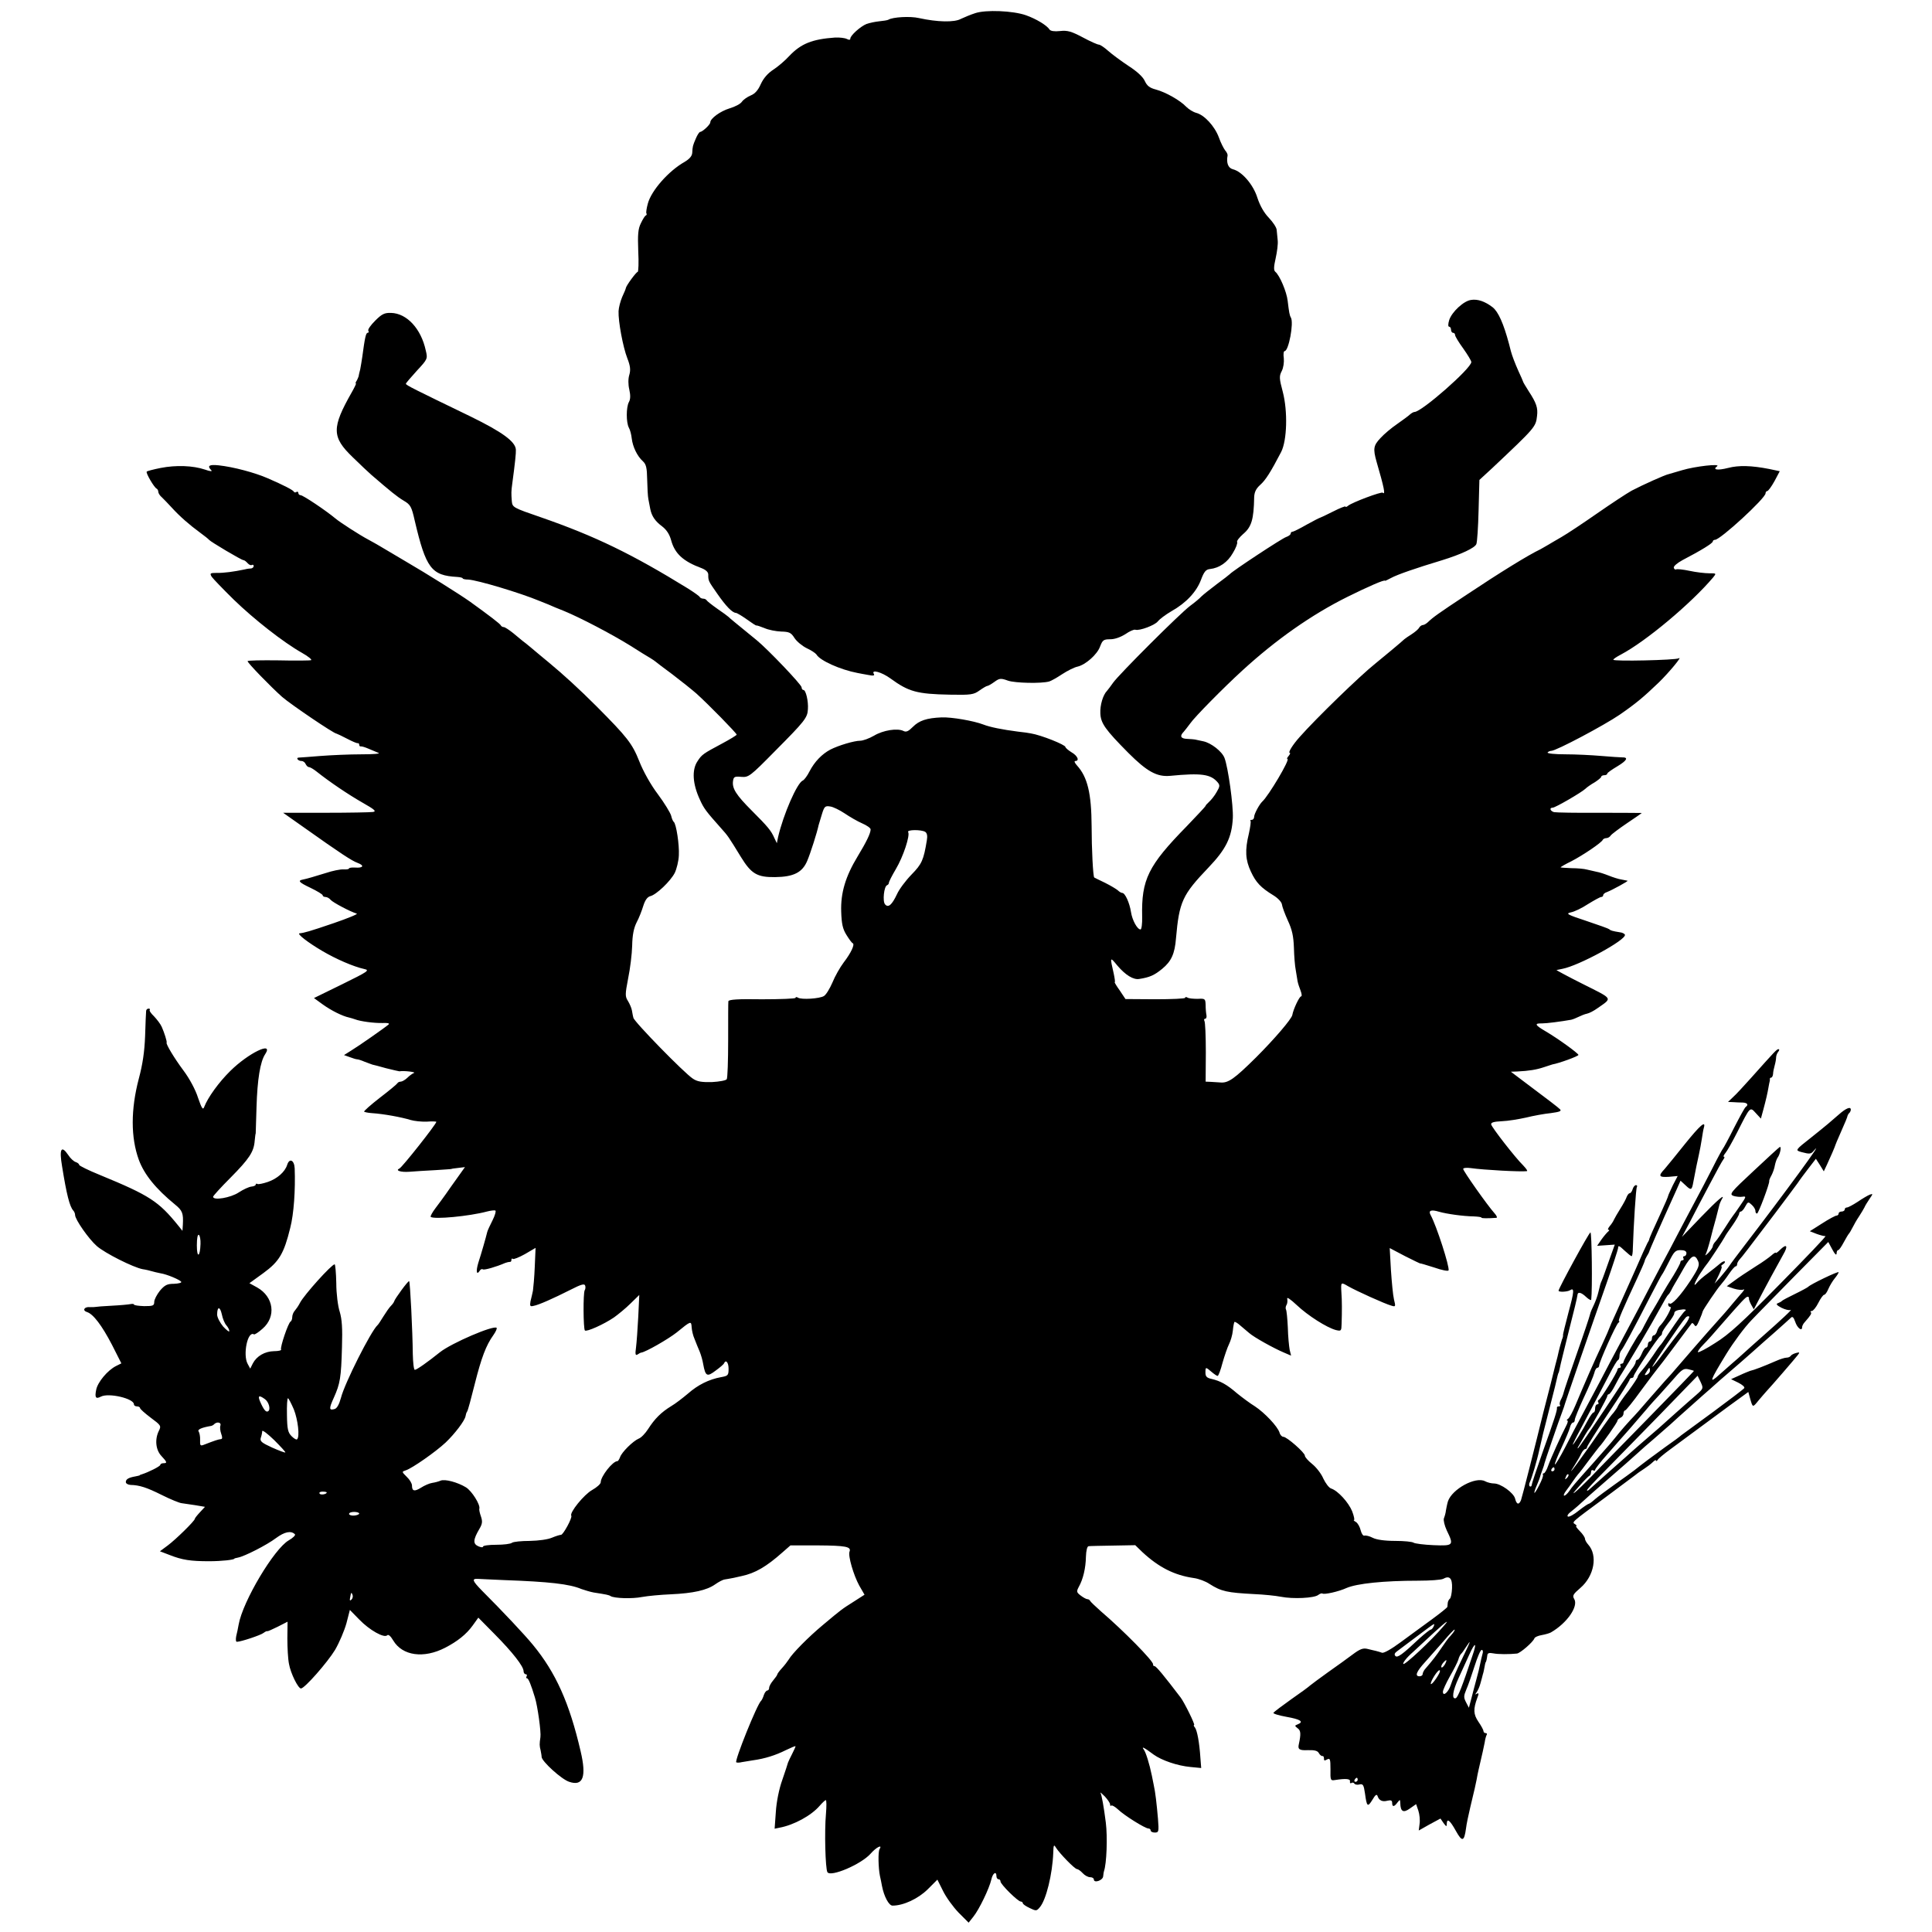 <svg version="1" xmlns="http://www.w3.org/2000/svg" width="1269.333" height="1269.333" viewBox="0 0 952 952"><path d="M480.5 6.5c-2.2.7-5.3 2-7 2.8-3.2 1.8-11.6 1.6-20.7-.4-4.3-1-12.9-.5-15 .8-.5.3-2.6.6-4.6.8-2 .2-4.8.8-6.2 1.3-3 1.2-8 5.7-8 7.2 0 .7-.6.8-1.7.2-1-.5-3.6-.8-5.8-.7-11.3.8-16.8 3-22.6 9.1-2 2.2-5.5 5.2-7.8 6.7-2.8 1.8-4.9 4.3-6.2 7.1-1.3 3-2.9 4.8-4.9 5.6-1.7.7-3.7 2.1-4.4 3.1-.7 1.1-3.4 2.5-6.1 3.3-4.6 1.4-9.5 5-9.5 6.9 0 1.1-3.9 4.7-5 4.7-.4 0-1.4 1.5-2.1 3.2-1.6 3.7-1.6 3.9-1.8 7.1-.1 1.6-1.3 3-3.8 4.5-7.8 4.4-16.4 14.1-18.1 20.6-.6 2.2-.9 4.3-.7 4.7.3.4.2.9-.3 1.1-.4.1-1.5 1.9-2.4 3.8-1.4 2.8-1.6 5.5-1.3 13.7.3 5.7.1 10.3-.3 10.3-.7 0-5.6 6.7-5.8 7.9 0 .3-.8 2.3-1.8 4.4-.9 2.1-1.7 5.2-1.8 7-.2 5.1 2.2 17.8 4.3 23.2 1.5 3.8 1.7 5.8 1 8.2-.6 1.9-.6 4.8 0 7.3.6 2.7.6 4.7-.2 6.1-1.4 2.6-1.4 10.1 0 12.7.6 1 1.2 3.4 1.4 5.3.5 4.1 2.7 8.7 5.5 11.2 1.6 1.5 2 3.2 2.1 9 .1 4 .3 8.3.6 9.7.3 1.4.7 3.5.9 4.7.7 3.6 2.4 6.1 5.9 8.7 2.2 1.7 3.6 3.9 4.4 6.8 1.8 6.6 5.9 10.4 15.1 13.8 2 .8 3.2 1.9 3.2 3.1 0 3.1 0 3.1 4.4 9.4 4.3 6.2 7.4 9.4 9.2 9.5.5 0 3 1.5 5.4 3.2 2.5 1.8 4.6 3.2 4.7 3 .2-.1 2 .5 4 1.3 2 .9 5.7 1.6 8.2 1.7 4 .1 4.9.5 6.6 3.2 1.1 1.7 3.8 3.9 6 5 2.2 1 4.3 2.4 4.8 3.1 1.7 3 11.8 7.5 20.2 9.1 1.1.2 3.5.7 5.4 1 2.4.5 3.2.3 2.7-.5-1.5-2.4 3.8-1 8.3 2.3 8.8 6.4 12.9 7.6 29.1 7.9 10.5.2 11.8 0 14.7-2.1 1.7-1.2 3.4-2.2 3.8-2.2.4 0 2-.9 3.5-2 2.5-1.8 3.1-1.9 6.7-.6 3.5 1.2 16.4 1.5 20.3.4.8-.2 3.7-1.8 6.4-3.6 2.6-1.7 6-3.4 7.5-3.7 4-.9 9.8-6 11.2-10 1.2-3.1 1.7-3.5 5-3.5 2.2 0 5-1 7.4-2.5 2-1.4 4.2-2.4 4.9-2.2 2 .7 9.9-2.3 11.2-4.2.8-1 3.7-3.2 6.6-4.9 7.3-4.1 12.4-9.6 14.6-15.5 1.5-4 2.4-5.1 4.4-5.3 4.6-.5 8.7-3.3 11.3-7.9 1.5-2.4 2.4-4.9 2.1-5.4-.3-.5 1-2.2 2.9-3.9 4.2-3.5 5.3-7.2 5.5-18.2.1-2.5.9-4.2 3-6.1 2.6-2.3 5.1-6.2 10.3-16.2 2.9-5.7 3.3-20 .8-29.6-1.8-6.7-1.8-7.8-.5-10.3.8-1.5 1.2-4.3 1-6.3-.3-1.9-.1-3.5.4-3.5 2 0 4.6-13.9 3.1-16.5-.7-1.2-.9-2.6-1.6-8.3-.5-4.4-3.9-12.5-6.1-14.3-.8-.7-.8-2.3.2-6.7.7-3.1 1.2-7.1 1-8.7-.2-1.7-.4-4-.5-5.1 0-1.2-1.8-3.9-3.8-6-2.5-2.6-4.4-6-5.7-9.9-2-6.5-7.6-13-12.1-14.1-2.3-.6-3.3-3.1-2.6-6.8.1-.5-.4-1.6-1.2-2.5-.7-.9-2.2-3.8-3.1-6.4-2.1-5.6-7.2-11.1-11.2-12.1-1.5-.4-3.7-1.8-4.9-3-2.9-3.1-10.1-7.2-15-8.5-3-.8-4.3-1.8-5.4-4.2-.9-2-3.8-4.7-8-7.4-3.6-2.4-8.1-5.7-10-7.4-1.9-1.7-4-3.1-4.6-3.1-.7 0-4.3-1.6-8-3.6-5.7-3-7.5-3.5-11.2-3.1-2.7.3-4.6 0-5.1-.7-1.3-2.1-6.6-5.3-11.7-7.1-6.3-2.2-19.7-2.8-25-1z"/><path d="M724.9 147.8c-3.6.4-9.5 5.9-10.8 9.9-.6 2-.6 3.3 0 3.3.5 0 .9.7.9 1.5s.5 1.5 1 1.5c.6 0 1 .5 1 1.1 0 .6 1.8 3.6 4 6.6 2.2 3.1 4 6.1 4 6.7 0 3.1-24.5 24.6-28 24.6-.5 0-1.5.6-2.2 1.2-.7.7-3.6 2.8-6.3 4.7-2.8 1.9-6.5 5-8.3 7-3.4 3.6-3.7 5.2-1.9 11.6 3.7 12.7 4.5 16.6 3.1 15.3-.6-.7-15.2 4.8-17.1 6.4-.7.6-1.3.8-1.3.4 0-.3-2.7.7-6 2.4s-6.2 3-6.5 3.1c-.2 0-3.2 1.5-6.6 3.4-3.3 1.9-6.5 3.5-7 3.5s-.9.4-.9.9-1 1.3-2.2 1.7c-2 .6-26.7 16.9-27.8 18.3-.3.3-3.2 2.6-6.5 5-3.3 2.5-6.7 5.2-7.5 6-.8.9-3.3 3-5.5 4.6-5 3.7-35.3 34-38 37.9-1.1 1.6-2.5 3.4-3 4-2 2-3.5 7.1-3.3 11.1.2 4.9 2.4 8 13.8 19.5 9.2 9.2 14.1 11.9 20.6 11.3 15.5-1.5 20-.8 23.4 3.2 1.2 1.4 1.1 2.1-.5 4.8-1 1.8-2.7 3.9-3.7 4.8-1 .9-1.8 1.8-1.8 2.1 0 .2-4.2 4.7-9.2 9.9-19.1 19.5-22.4 26.3-22 44.6.1 3.5-.3 6.3-.8 6.3-1.6 0-4.1-4.6-4.7-8.6-.7-4.5-2.9-9.4-4.3-9.4-.5 0-1.5-.6-2.2-1.3-.7-.6-3.5-2.3-6.3-3.7-2.7-1.3-5.2-2.5-5.3-2.6-.6-.4-1.3-14.3-1.3-25.4-.1-16-2-24.1-7.2-29.8-1.1-1.2-1.5-2.2-.9-2.2 2.3 0 1.2-2.6-1.8-4.3-1.6-1-3-2.2-3-2.6 0-1.1-12-5.9-17-6.7-.8-.2-3.7-.6-6.5-.9-7.7-1-13.7-2.2-17-3.5-4.7-1.8-15.6-3.7-20.5-3.5-7.4.3-11.1 1.6-14.1 4.6-2.2 2.2-3.3 2.8-4.7 2.1-2.9-1.5-10-.4-14.5 2.3-2.4 1.4-5.5 2.5-6.8 2.5-3 0-10.7 2.3-14.8 4.4-4.1 2.2-7.7 5.9-10.2 10.7-1.1 2.2-2.6 4.2-3.3 4.5-2.8 1.1-9.6 16.7-12.2 27.9l-.6 3-1.2-2.5c-1.6-3.7-3.3-5.7-11.1-13.5s-9.8-11-9.3-14.6c.3-2.1.7-2.4 4-2.1 3.7.3 4.3-.1 16.8-12.8 14.5-14.6 15.9-16.3 16.1-20.5.3-3.9-1-9.5-2.2-9.5-.5 0-.9-.6-.9-1.3 0-1.3-16.7-18.8-22.1-23.2-9.9-8.1-13.5-11-13.9-11.5-.3-.3-2.7-2.1-5.5-4-2.7-1.9-5.1-3.8-5.3-4.2-.2-.4-1-.8-1.7-.8s-1.5-.4-1.7-.8c-.1-.4-2.8-2.3-5.8-4.2-27.6-17-45.7-25.8-72.5-35.1-13.7-4.7-14-4.9-14.3-7.9-.3-3.9-.3-4.9.2-8.5 1.4-10.4 1.9-15.2 1.8-16.9-.2-4-6.7-8.7-22.2-16.3-28.1-13.6-32-15.5-32-16.2 0-.3 2.5-3.2 5.4-6.4 5.3-5.7 5.4-5.9 4.4-10-2.3-10.7-9.3-18.3-17.1-18.5-3.2-.1-4.5.5-7.8 3.8-2.2 2.2-3.8 4.4-3.4 5 .3.5.2 1-.3 1-.9 0-1.4 2.3-2.7 12-.3 1.9-.7 4.6-1 6-.4 1.4-.7 2.9-.8 3.5-.2.5-.6 1.6-1 2.2-.5.7-.6 1.3-.3 1.3.2 0-.7 1.9-2 4.2-10 17.6-10 22.1.4 32.1 3.7 3.6 7.8 7.5 9.2 8.7 9.4 8.1 12.7 10.8 15.9 12.7 3.4 2 3.9 2.9 5.5 10 5.5 23.4 8.2 26.9 20.9 27.6 1.5.1 2.7.4 2.7.7 0 .3 1.2.6 2.8.6 4.6.3 25.4 6.5 35 10.5 1.2.5 3.2 1.3 4.5 1.8 1.2.6 4.7 2 7.7 3.2 8 3.3 23.3 11.3 32.5 17 4.4 2.8 8.9 5.6 10 6.2 1.1.7 2.2 1.4 2.5 1.7.3.3 4 3.1 8.2 6.2 4.2 3.2 9.6 7.5 11.9 9.5C349 347 363 361.3 363 362c0 .3-3.3 2.3-7.4 4.5-9 4.8-9.8 5.3-11.9 8.6-2.9 4.3-2.4 11.3 1.2 19 1.9 4.2 2.9 5.6 10.4 14 3.4 3.8 3.5 3.9 9.8 14.2 5.1 8.3 8 10 16.8 9.9 9.2-.1 13.5-2.3 15.9-8.1 1.6-3.8 4.8-13.8 5.6-17.6.2-.6.9-2.9 1.6-5.3 1.2-3.9 1.6-4.2 4.1-3.8 1.5.2 4.7 1.8 7.1 3.4 2.5 1.7 6.3 3.9 8.6 4.9 2.3 1 4.2 2.3 4.2 3 0 1.9-2.1 6.2-6.4 13.3-6 9.9-8.4 18-8.1 27.2.2 5.9.7 8.5 2.6 11.5 1.3 2.1 2.6 3.9 3.1 4.1 1.1.5-.8 4.7-4.5 9.5-1.8 2.4-4.3 6.8-5.5 9.8-1.3 3-3.1 6-4.2 6.7-2.1 1.3-11.1 1.9-12.8.8-.7-.4-1.2-.4-1.2.1 0 .4-7.4.7-16.5.7-11.8-.2-16.5.1-16.6 1-.1.6-.1 9.3-.1 19.2 0 10-.3 18.7-.7 19.2-.4.6-3.6 1.2-7.3 1.4-5 .1-7.2-.2-9.4-1.7-4.2-2.7-29.1-28.2-29.3-30-.1-.3-.1-.6-.2-.8 0-.1-.3-1.3-.5-2.7-.2-1.3-1.2-3.5-2-4.8-1.4-2.2-1.4-3.2.1-11 1-4.8 1.9-12.1 2-16.2.1-5.3.8-8.7 2.2-11.5 1.2-2.2 2.6-5.9 3.3-8.2.9-2.8 2-4.3 3.4-4.7 3-.7 10-7.4 12.1-11.5.9-1.9 1.9-5.8 2-8.6.3-5.2-1.3-15.6-2.5-16.5-.4-.3-1-1.7-1.3-3.1-.4-1.4-3.3-6.2-6.5-10.5-3.5-4.6-7.3-11.4-9.2-16.3-3.5-8.8-6-11.9-21-27-8.7-8.7-16.5-15.8-23.5-21.6-2.7-2.2-6.5-5.4-8.4-7-2-1.7-4-3.3-4.6-3.7-.5-.4-2.6-2.1-4.6-3.8-2-1.6-4.1-3-4.7-3-.6 0-1.2-.4-1.4-.8-.2-.7-6-5.1-15.3-11.8-5.4-3.8-21.2-13.7-31.5-19.7-6.3-3.7-12.2-7.2-13-7.7-.8-.5-3.3-1.9-5.5-3.1-4.2-2.2-14.1-8.6-16.2-10.4-4.8-4-16-11.5-17.2-11.5-.6 0-1.1-.5-1.1-1.1 0-.5-.4-.8-.9-.5-.5.4-1.1.3-1.3-.1-.3-.8-5.2-3.3-12.8-6.6-6.4-2.8-16.9-5.6-24.2-6.4-4.7-.5-5.9.2-3.7 2.4.7.7-.6.6-3.1-.3-5.9-2-14.3-2.3-21.9-.8-3.5.7-6.6 1.5-6.8 1.8-.6.6 3.7 7.9 4.9 8.4.4.2.8.9.8 1.6 0 .6.8 1.9 1.8 2.7.9.9 3.1 3.1 4.8 5 3.9 4.3 8.7 8.5 13.9 12.3 2.2 1.6 4.2 3.2 4.5 3.6.8 1 16 10 16.9 10 .5 0 1.4.7 2.1 1.5.7.8 1.6 1.2 2.1.9.5-.3.9 0 .9.5 0 .6-.6 1.1-1.2 1.2-.7 0-2.2.2-3.3.5-5.2 1.1-10.3 1.8-13.7 1.7-3.3 0-3.5.2-2.5 1.9.7 1 5.6 6.1 10.9 11.3 10 9.7 24.4 21 33.6 26.2 3 1.7 5 3.3 4.5 3.6-.4.2-7.7.3-16 .1-8.4-.1-15.3 0-15.3.4 0 .9 11.5 12.7 17 17.6 4.4 3.8 25.5 18.1 26.8 18.1.4.1 2.7 1.2 5.2 2.5s4.8 2.3 5.2 2.2c.5-.1.8.3.8.8s.3.9.8.8c.4-.1 2.1.4 3.7 1.1 1.7.7 3.9 1.6 5 2.1 1.1.4-2.5.7-8.5.7-5.8 0-14.8.4-20 .8-5.2.4-10 .8-10.7.8-1.7 0-.5 1.7 1.3 1.7.8 0 1.7.7 2 1.5.4.8 1.1 1.5 1.6 1.5.6 0 2.3 1 3.8 2.2 6.4 5.1 15.6 11.3 22.6 15.3 6 3.4 7 4.3 5.2 4.6-1.3.2-11.8.4-23.3.4h-21l10.5 7.4c17.9 12.7 23.4 16.3 26.2 17.3 3.5 1.3 2.8 2.6-1.2 2.3-1.6-.1-3 .1-3 .4 0 .4-1.2.6-2.8.5-1.5-.1-5.4.7-8.7 1.8-5.9 1.8-8.8 2.7-11.2 3.2-2.8.5-2 1.4 3.7 4.1 3.3 1.6 6 3.2 6 3.7 0 .4.6.8 1.4.8.7 0 1.9.6 2.5 1.4 1.1 1.3 9.8 5.9 12.9 6.8.7.2-4.4 2.3-11.4 4.7-12 4.1-14.6 4.8-16.8 5-1.5.2 4.2 4.6 11.2 8.7 6.8 4 15.3 7.7 20.7 8.9 2.8.6 1.9 1.2-10.9 7.5l-13.9 6.8 4.4 3.2c4.2 3 9.6 5.7 12.9 6.4.8.2 2.2.6 3 .9 2.6 1 9.3 1.9 13.5 1.8 2.4-.1 3.6.1 3 .7-1.7 1.5-14.7 10.6-18.5 12.9l-3.5 2.2 2.8 1c1.6.6 3.2 1.1 3.7 1.1s2.1.5 3.7 1.2c1.5.6 3.3 1.2 3.8 1.4.6.1 3.6.9 6.8 1.8 3.3.8 6.2 1.5 6.5 1.5 2.4-.4 8.4.4 7.2.8-.8.3-2.3 1.4-3.4 2.5-1.1 1-2.5 1.8-3.2 1.8-.7 0-1.4.4-1.6.8-.2.4-4 3.6-8.6 7.1-4.5 3.5-8 6.6-7.8 6.9.3.2 2 .6 3.8.7 6 .4 14.6 2 19.2 3.4 1.7.5 5.2.9 7.9.8 2.6-.2 4.7-.1 4.7.1 0 1.1-16.9 22.5-18.2 23-2.2 1 .7 1.9 4.9 1.6 2.6-.2 8.4-.6 12.8-.8 4.4-.3 8-.5 8-.6 0-.1 1.5-.3 3.3-.5l3.3-.4-3.7 5.2c-2.1 2.9-4.7 6.6-5.8 8.2-1.2 1.7-3.4 4.7-5 6.8-1.6 2.1-2.6 4-2.4 4.3 1.5 1.4 19.1-.3 27.7-2.6 1.9-.5 3.8-.7 4.2-.5.4.3-.2 2.4-1.4 4.8s-2.4 4.9-2.6 5.7c-.7 2.9-2.9 10.6-4.4 15.2-1.3 4.3-.9 6.5.8 3.8.4-.6 1-.8 1.5-.5.7.4 6.4-1.2 11-3.2.8-.3 1.8-.5 2.2-.5.5.1.8-.3.8-1 0-.6.3-.8.7-.5.3.4 3-.7 5.9-2.3l5.3-3.1-.4 9.3c-.2 5.1-.7 10.4-.9 11.8-.3 1.4-.8 3.7-1.2 5.2-.4 2.3-.2 2.7 1.4 2.3 2.5-.4 9.9-3.7 18.4-8 4.9-2.5 6.7-3.1 7.1-2.1.3.7.2 1.8-.2 2.4-.8 1.4-.7 18.9.1 19.8.8.8 9.3-3 14.3-6.4 2.1-1.5 5.9-4.6 8.2-6.9l4.3-4.2-.5 10.7c-.3 5.9-.8 12.7-1.1 15.1-.5 3.5-.3 4.2.8 3.5.7-.5 1.5-.9 1.8-.9 2.2-.3 13.2-6.6 17.4-9.9 7.1-5.8 7.2-5.8 7.4-2.6.1 1.6.7 4.2 1.4 5.7.6 1.5 1.2 3 1.3 3.3.1.3.7 1.7 1.3 3.1.6 1.5 1.4 4.2 1.7 6.1 1.1 6 1.9 6.4 6.1 3.2 2.2-1.6 4.1-3.2 4.2-3.7.9-1.9 2.2-.3 2.2 2.8 0 3.2-.3 3.5-3.7 4.1-6 1.1-11.4 3.8-16.3 8.1-2.5 2.1-6.2 5-8.3 6.2-4.9 3-8.1 6.2-11.3 11.2-1.4 2.2-3.5 4.4-4.7 4.8-2.8 1.2-8.4 6.7-9.2 9.2-.4 1-.9 1.9-1.3 1.9-2.3 0-8.2 7.5-8.2 10.4 0 .8-1.9 2.5-4.2 3.8-4 2.2-11.3 11.2-10.3 12.7.6 1-4.1 9.6-5.1 9.4-.5 0-2.5.6-4.4 1.4-2.1.9-6.5 1.5-11 1.6-4.1 0-8 .4-8.7.9-.7.6-4.2 1-7.8 1-3.6 0-6.5.4-6.5.9s-1.1.4-2.4-.2c-2.6-1.2-2.5-3.2.6-8.5 1.5-2.5 1.6-3.7.8-6.1-.6-1.7-1-3.4-.8-3.9.5-2-3.7-8.7-6.6-10.5-4.1-2.5-10.4-4.2-12.5-3.3-.9.4-2.7.9-4.1 1.1-1.4.2-3.9 1.3-5.6 2.4-3.2 2-4.4 1.7-4.4-1.1 0-1-1.1-2.9-2.6-4.3-2.5-2.5-2.5-2.5-.4-3.2 3.1-1 14.7-9.1 19.6-13.7 4.5-4.3 9.4-10.7 9.8-13 .1-.7.4-1.8.8-2.3.4-.6 2-6.6 3.7-13.4 3.3-13.1 5.6-19.2 9.2-24.2 1.2-1.7 1.9-3.3 1.6-3.6-1.5-1.4-22.2 7.5-27.9 12-6.1 4.9-11.5 8.7-12.4 8.7-.5 0-.9-3.5-1-7.8-.1-11.1-1.3-35.4-1.8-35.9-.4-.4-7.1 8.7-7.4 10-.1.4-.8 1.4-1.6 2.2-.8.8-2.4 3.1-3.7 5.2-1.3 2.1-2.5 4-2.9 4.3-3.2 2.9-16.2 28.6-18 35.8-.9 3.3-2 5.2-3.1 5.5-2.8.8-2.9-.1-.4-5.6 3.1-6.9 3.6-9.9 4-24.8.3-9.4 0-13.8-1.1-17.5-.9-2.7-1.7-9-1.7-14.1-.1-5.1-.5-9.3-.8-9.3-1.5 0-15.1 15.1-17.1 19-.7 1.4-1.9 3.1-2.5 3.8-.7.7-1.3 2.2-1.3 3.2s-.4 2-.8 2.2c-1.1.4-5.3 12.8-4.7 13.8.3.4-1.3.8-3.5.8-4.5.1-8.5 2.4-10.4 6l-1.3 2.6-1.3-2.4c-2.4-4.5 0-16.3 3.1-14.5.3.3 2.3-1 4.3-2.8 6.8-5.9 5.5-15.7-2.7-20.3l-3.8-2.1 6.9-5c7.8-5.7 10.1-9.6 13.2-22.2 1.8-6.9 2.6-18.9 2.2-29.4-.2-4.1-2.6-5.2-3.7-1.7s-4.9 6.8-9.5 8.4c-2.4.8-4.7 1.3-5.2 1-.4-.3-.8-.1-.8.3 0 .5-1 .9-2.1 1-1.2.1-4 1.4-6.3 2.9-3.9 2.6-12.6 4.1-12.6 2.1 0-.4 3.8-4.6 8.5-9.3 9.3-9.4 11.6-12.8 12-18.3.2-2 .4-3.6.5-3.6 0 0 .2-5.9.4-13 .4-13.5 1.8-22.4 4.3-26.1 4.3-6.6-8.3-.5-17.2 8.3-5.7 5.6-11.1 13.1-12.9 17.8-.6 1.6-1.2.7-3-4.5-1.2-3.9-4.2-9.5-7.2-13.5-4.7-6.3-8.7-13.1-8.3-13.7.3-.5-1.2-5.1-2.4-7.8-.6-1.4-2.4-3.7-3.8-5.2-1.5-1.4-2.5-2.9-2.1-3.2.3-.3 0-.6-.6-.6-.7 0-1.2.6-1.2 1.2-.1.7-.3 6.2-.5 12.3-.3 7.8-1.2 13.9-3.1 21-4 15.2-4 29 0 40 2.7 7.3 8.4 14.3 17.8 22 3.7 3 4.2 4.3 3.9 10l-.2 3-2-2.5c-9.8-12.1-14.1-14.9-38.6-25-5.7-2.3-10.3-4.6-10.3-5 0-.5-.8-1.1-1.7-1.4-1-.3-2.7-1.9-3.7-3.5-3.4-5-4.5-3-3 5.7 2.2 13.7 3.7 19.7 5.5 21.7.5.5.9 1.5.9 2.2 0 2.2 6.7 11.8 10.7 15.3 4 3.5 17.9 10.5 22.6 11.4 1.5.2 3.5.7 4.5 1 .9.3 2.8.7 4.2 1 3.3.5 9.6 3.2 10.3 4.2.3.5-1.3.9-3.6 1-3.3 0-4.5.6-6.9 3.4-1.5 1.9-2.8 4.4-2.8 5.5 0 1.9-.6 2.1-5 2.1-2.7-.1-5-.4-5-.8 0-.3-.8-.4-1.7-.2-1 .2-5.2.6-9.3.8-4.1.2-7.7.5-8 .6-.3.1-1.5.1-2.7.1-2.7-.3-3.9 1.6-1.5 2.4 3.1.9 7.4 6.6 12.4 16.2l4.6 9.1-2.6 1.3c-4.2 2.1-9.1 8-9.8 11.7-.8 3.9-.2 4.7 2.3 3.4 3.8-2 16.3.9 16.3 3.8 0 .6.7 1 1.5 1s1.5.4 1.5.8c0 .5 2.4 2.6 5.3 4.8 5 3.7 5.2 4 4 6.4-2.1 4.2-1.6 9.4 1.2 12.4 2.9 3.1 3 3.6 1 3.6-.8 0-1.5.4-1.5.8 0 .7-5.7 3.6-9.2 4.7-.5.1-.9.3-1 .5-.2.1-1.1.3-2.1.5-3.4.6-4.7 1.4-4.7 2.8 0 .7 1 1.3 2.3 1.4 4.4.1 7.9 1.2 15.5 5 4.2 2.1 8.6 3.9 9.7 4 1.1.2 4.1.6 6.8 1l4.7.8-2.5 2.7c-1.4 1.5-2.5 2.9-2.5 3.2 0 1-9.4 10.2-13.3 13.1l-3.9 2.9 4.7 1.8c6.3 2.5 10.5 3.1 19.5 3.1 6.3 0 12.5-.7 12.5-1.3 0-.1.8-.3 1.8-.5 3.2-.6 14.2-6.2 18.7-9.6 4.2-3.1 7.4-3.8 9.3-1.9.5.4-.9 1.8-3 3-7.2 4.1-22.7 30.1-24.7 41.5-.3 1.7-.8 4.2-1.2 5.7-.3 1.6-.2 2.8.3 2.8 2 0 11.9-3.3 13.2-4.4.8-.6 1.6-1 1.8-.8.2.1 2.5-.9 5.1-2.2l4.9-2.5-.1 8.2c0 4.5.3 10.2.8 12.6.8 4.6 4.5 12.1 5.9 12.1 1.8 0 13.1-12.9 16.8-19 2.1-3.6 4.6-9.5 5.6-13.1l1.7-6.6 4.6 4.7c5.1 5.3 12.3 9.3 13.8 7.8.6-.6 1.7.4 3 2.6 4.5 7.5 15 9 25.6 3.5 6-3.1 10.4-6.6 13.5-10.9l2.8-3.9 8.1 8.2c8.8 8.9 14.2 15.8 14.2 18.2 0 .8.5 1.5 1.1 1.5.5 0 .7.4.4 1-.3.5-.3 1 .2 1 .7 0 2 3.2 3.9 9.5 1.3 4.1 3.1 17.1 2.7 19.5-.5 3.4-.5 4.2.1 6.5.2 1.1.5 2.6.5 3.3.2 2.2 9.8 11 13.6 12.2 6.8 2.3 8.6-2.4 5.6-15.1-5.5-23.7-12.2-38.7-23.5-52.4-3.9-4.8-14.9-16.5-25-26.6-4.9-5-5.3-6.1-2-5.9 1.1.1 6.9.3 12.9.6 22.1.8 32.1 1.9 38 4.4 1.7.6 4.4 1.4 6 1.7 6.4 1 7.5 1.2 8.4 1.8 1.9 1.1 10.6 1.4 15.6.4 2.7-.5 9.1-1.1 14-1.3 11.1-.5 17.8-2 21.9-4.9 1.7-1.2 3.8-2.3 4.6-2.4.8-.1 2.9-.5 4.5-.8 1.7-.4 3.5-.8 4-.9 6.6-1.4 12.1-4.6 20-11.6l4-3.5H403c13.7.1 16.6.6 15.6 3.1-.8 2 2 11.6 4.8 16.7l2.6 4.5-5.3 3.4c-6 3.8-5.9 3.7-15.2 11.5-7.1 5.9-15.2 14.1-16.9 17.1-.6.9-2 2.8-3.3 4.2-1.3 1.4-2.3 2.8-2.3 3.1 0 .3-.9 1.6-2 2.9-1.1 1.3-2 2.9-2 3.7 0 .7-.4 1.3-.9 1.3s-1.3 1-1.7 2.2c-.4 1.3-1 2.5-1.3 2.8-1.9 1.4-13.3 29.8-12.3 30.4.4.2 1.6.2 2.7-.1 1.1-.2 3.6-.6 5.5-.9 5.9-.8 11.2-2.5 16.2-5 2.7-1.3 4.8-2.2 4.8-1.9 0 .3-.8 2-1.7 3.8-.9 1.8-1.8 3.6-2 4.2-.1.5-1.4 4.4-2.8 8.5-1.6 4.4-2.9 10.9-3.2 15.8l-.6 8.3 2.4-.5c7.1-1.3 15.7-6 19.8-10.8 1.3-1.5 2.7-2.8 3-2.8.4 0 .4 3 .1 6.7-.8 8.7-.3 27 .7 28.8 1.5 2.6 16.6-3.8 21.3-9.1 2.8-3.2 6-4.8 4.4-2.2-.8 1.2-.6 9.4.2 13.2.3 1.1.7 3.4 1 4.9 1 5.2 3.4 9.7 5.2 9.7 5.4 0 12.6-3.4 17.3-8l4.8-4.8 2.8 5.6c1.5 3.1 5 7.9 7.7 10.7l4.9 4.9 2.3-2.9c2.9-3.6 7.9-14 8.9-18.4.7-3.2 2.5-4.3 2.5-1.6 0 .8.5 1.5 1 1.5.6 0 1 .5 1 1.1 0 1.4 8.6 9.9 10 9.9.5 0 1 .4 1 .8 0 .5 1.5 1.5 3.4 2.4 3.1 1.5 3.4 1.5 4.9-.3 3.2-3.6 6.3-16.5 6.7-26.9.1-3.9.3-4.3 1.3-2.6 1.9 3 9.3 10.6 10.4 10.6.5 0 1.8.9 2.8 2 1 1.1 2.6 2 3.7 2 1 0 1.8.5 1.8 1.1 0 2 4.5.5 4.6-1.6.1-1.1.3-2.2.4-2.5 1.3-3.6 1.8-16.7.9-23.9-1-7.9-2-13.4-2.6-14.6-.3-.6.6.2 2.1 1.7 1.4 1.5 2.6 3.3 2.6 3.9 0 .7.3 1 .6.6.3-.3 1.8.5 3.3 1.9 3.1 3 13.4 9.4 15 9.4.6 0 1.1.4 1.1 1 0 .5.9 1 2 1 2 0 2.1-.4 1.6-6.8-.6-7-1.3-13.3-2.1-16.7-.2-1.1-.6-3.1-.9-4.5-1.2-5.9-3-11.6-4-12.9-1.3-1.8.2-1 4.9 2.5 3.9 2.8 11.6 5.5 18.2 6.1l5.2.5-.4-5.1c-.5-7.6-1.6-13.4-2.7-14.9-.6-.6-.7-1.2-.4-1.2.7 0-4.8-11.1-6.6-13.5-8.3-10.9-12.1-15.5-12.9-15.5-.5 0-.8-.4-.7-.8.5-1.4-14.8-16.9-25.7-26.2-2.7-2.4-5.1-4.7-5.3-5.1-.2-.5-.8-.9-1.4-.9-.5 0-2-.8-3.3-1.8-2.1-1.6-2.1-2-.9-4.3 2.1-3.7 3.4-9.2 3.5-14.8.1-3 .6-5.1 1.3-5.2.6-.1 6-.2 12-.3l11-.2 3.5 3.4c8.1 7.5 15.7 11.4 25.4 12.8 2.3.3 5.8 1.6 7.7 2.9 5.8 3.7 8.7 4.3 22 5 4.7.2 10.6.8 13.1 1.3 6 1.2 16.6.7 18.5-.9.8-.6 1.7-.9 2-.7.7.7 8-.9 11.9-2.7 5.1-2.2 18.2-3.6 35.4-3.6 5.7 0 11.2-.4 12.2-.9 3.2-1.8 4.6-.3 4.4 4.6-.1 2.5-.6 4.9-1.1 5.2-.5.4-.9 1.3-1 1.9-.1.7-.2 1.7-.2 2.1-.1.4-3.6 3.2-7.7 6.2-4.2 3-11 8.1-15.3 11.2-4.6 3.4-8.3 5.5-9.2 5.2-.8-.3-2.2-.7-3-.9-.8-.2-2.7-.6-4.2-1-2.1-.5-3.6 0-7.2 2.7-2.4 1.8-7.9 5.8-12.2 8.8-4.2 3-8.2 6-8.8 6.5-.6.6-4.8 3.7-9.3 6.8-4.5 3.2-8.5 6.2-8.8 6.7-.3.4 2.6 1.3 6.5 2 6.8 1.2 8.7 2.4 5.4 3.7-1.5.6-1.5.7 0 1.9 1.6 1.1 1.7 2.8.6 7.9-.6 2.5.3 3.1 4.5 2.9 3.3-.1 4.8.3 5.4 1.5.5.9 1.3 1.5 1.8 1.4.4-.1.7.5.7 1.2-.1 1.1.3 1.2 1.5.5 1.5-.8 1.7-.2 1.7 4.8-.1 5.5 0 5.7 2.4 5.3 5.2-.8 7.5-.6 7.2.7-.1.8.2 1.1.7.8.5-.4 1.2-.2 1.5.3.3.5 1.5.7 2.5.4 1.7-.4 2.1.2 2.7 4.4.9 6.6 1.3 7 3.7 3.1 1.4-2.4 2.1-2.9 2.5-1.8.7 2.2 2.4 3 4.9 2.3 1.7-.4 2.3-.1 2.3 1.1 0 2.1 1 2 2.6-.2 1.3-1.6 1.3-1.6 1.4.3.1 4.2 1.5 5 4.8 2.6l3-2.1 1.1 3.2c.6 1.8.9 4.8.6 6.6l-.4 3.2 5.3-3 5.4-2.9 1.5 2.2c1.4 1.9 1.6 1.9 1.6.4.1-2.9 1.5-1.9 4.5 3.5 3.1 5.6 4.1 5.3 5-1.3.2-1.9 1.2-6.6 2.1-10.4 2.3-9.5 2.5-10.6 3.1-13.5.2-1.4.7-3.6 1-5 2-8.8 2.4-10.2 3-13.4.2-1.6.7-3.3 1-3.8.3-.4 0-.8-.5-.8-.6 0-1.1-.4-1.1-1 0-.5-1.1-2.6-2.5-4.6-2.5-3.7-2.6-6.2-.5-11.9.8-2 .7-2.4-.3-1.9-.9.6-.9.4-.1-.7.6-.8 1.5-2.8 1.9-4.4.5-1.7 1-3.7 1.2-4.5.3-.8.6-2.4.8-3.5.2-1.1.4-2.1.5-2.3.4-.3.7-2 .9-3.6.1-1 .9-1.3 2.9-.9 2.4.5 7.9.5 11.7.1 1.6-.2 7.9-5.6 8.6-7.5.2-.6 1.8-1.3 3.6-1.6 1.7-.3 3.8-.9 4.5-1.3 8-4.6 13.7-12.9 11.5-16.5-1-1.6-.5-2.4 3-5.4 6.9-5.9 8.7-16.1 3.9-21.4-.9-1-1.6-2.3-1.6-2.9 0-.6-1.1-2.3-2.5-3.7-1.4-1.4-2.2-2.5-1.8-2.5.4 0 .2-.4-.5-.9-1.7-1.1-2.3-.6 14.8-13.2 7.4-5.5 14.2-10.6 15-11.2.8-.7 2.7-2 4.1-2.9 1.4-.9 3.4-2.4 4.3-3.3.9-.9 1.6-1.3 1.6-.8 0 .4.4.3.8-.3.4-.7 3.2-3 6.2-5.2 6.5-4.8 16-11.8 29-21.4l9.5-6.9.9 3.3c1.3 4.5 1.2 4.5 4.2.8 1.5-1.8 3.2-3.7 3.8-4.4 2.2-2.3 14.2-16.2 15.4-17.8 1.1-1.4 1.1-1.6-.8-1.1-1.1.3-2.3.9-2.6 1.4-.3.5-1.2.9-2.1.9-.8 0-3.1.7-5.1 1.6-6.2 2.7-10.9 4.5-12.8 4.9-.5.2-2.9 1.1-5.2 2.2l-4.2 1.9 3.5 1.7c2 1 3.3 2.1 3 2.7-.3.5-7.2 5.7-15.3 11.7-8.1 5.9-15.1 11.1-15.7 11.5-.5.5-4.1 3.2-8 5.9-7 5.1-10.4 7.6-15.3 11.5-1.5 1.1-5.8 4.3-9.7 7-3.8 2.7-8.1 5.9-9.5 7.1-1.4 1.3-2.8 2.3-3.1 2.3-.3 0-2.6 1.5-5 3.4-2.3 1.9-4.7 3.2-5.3 2.9-.5-.3 0-1.2 1-2s3.5-2.8 5.4-4.6c1.9-1.8 7.1-6.4 11.5-10.2 9.9-8.6 13-11.3 16.5-14.5 1.5-1.4 5.1-4.6 8.1-7.1 3-2.6 6.5-5.7 8-7 1.4-1.3 5.8-5.3 9.9-8.9 4-3.6 8.3-7.4 9.6-8.5 2.6-2.4 5.7-5.1 14.9-13 3.8-3.3 7.6-6.7 8.5-7.5.9-.8 4.7-4.2 8.5-7.5 3.7-3.3 7.3-6.5 7.9-7.1.8-.9 1.4-.4 2.2 1.9 1 3.1 3.4 4.9 3.4 2.7 0-.6.6-1.8 1.3-2.5 3-3.4 3.5-4.3 3-4.9-.4-.3-.1-.6.5-.6s2.1-1.8 3.2-4 2.4-4 2.9-4 1.4-1.3 2.1-3c.7-1.6 2.1-3.9 3.1-5.1 1-1.2 1.9-2.6 1.9-3 0-.7-14 6-15 7.2-.3.3-3.2 1.9-6.5 3.5s-6.2 3.1-6.5 3.5c-.3.3-1.2.8-2 1.1-1 .3-.5 1 1.8 2.2 1.8.9 3.8 1.4 4.5 1.1 1.5-.8-4.6 4.9-13.8 13-3.7 3.3-8 7.1-9.5 8.5-1.5 1.4-3.8 3.4-5.1 4.5-1.3 1.1-4.3 3.8-6.7 5.9-5.3 4.8-4.8 3.3 3.5-10.3 3.5-5.7 9-13.1 12.3-16.5 3.2-3.4 13.1-13.4 21.9-22.4l16-16.2 2 3.7c1.2 2.3 2 3.1 2.1 2 0-.9.3-1.7.8-1.7.4 0 1.6-1.7 2.7-3.8 1.1-2 2.2-3.9 2.5-4.2.3-.3 1.1-1.6 1.8-3s2.1-3.9 3.2-5.5c1.1-1.7 2.3-3.7 2.7-4.5.3-.8 1.5-2.7 2.5-4.2 1.8-2.6 1.8-2.7.1-2.1-1 .4-3.7 2-5.9 3.5-2.3 1.5-4.7 2.8-5.3 2.8-.6 0-1.1.4-1.1 1 0 .5-.7 1-1.5 1s-1.5.4-1.5 1c0 .5-.5 1-1 1-.6 0-3.8 1.7-7.2 3.9l-6 3.8 3.3 1.3c1.9.7 3.9 1.2 4.4 1.1.6 0-9.6 10.6-22.5 23.7-18.6 18.9-25.2 24.9-31.7 28.9-4.4 2.9-8.4 4.9-8.6 4.6-.3-.3.9-2 2.6-3.7 1.8-1.8 5.5-5.9 8.2-9.1 10.9-12.5 12.8-14.5 13.6-14.5.5 0 .8.3.7.7-.1.5.4 1.9 1.1 3.2l1.3 2.3 1.2-2.3c3.8-7.4 11.2-21 13.3-24.7 2.6-4.4 1.7-5.6-1.7-2.2-1.1 1.1-2 1.7-2 1.3 0-.3-1 .3-2.2 1.4-1.3 1.1-4.5 3.4-7.3 5.1-6 3.9-7.8 5-11.7 7.9l-2.9 2.1 3.5 1.2c2 .6 4.1.8 4.8.4.7-.4 0 .8-1.7 2.6-1.6 1.9-3.4 4-4 4.7-2.2 2.7-3.4 4.1-12.1 13.8-4.9 5.6-11.1 12.7-13.9 16-2.7 3.2-5.9 6.8-7 7.9-1.1 1.2-4.7 5.3-8 9.1-3.3 3.9-7.3 8.4-9 10.1-1.6 1.7-4.2 4.7-5.7 6.5-3.1 3.9-4.1 5.1-12.8 14.9-10.1 11.3-10.1 11.4-11.7 13.7-.9 1.3-2 2.3-2.5 2.3s-.1-1.1.9-2.4c1-1.3 2.5-3.4 3.3-4.6.8-1.2 2-2.8 2.5-3.4.6-.6 3.1-3.8 5.5-7.1 2.5-3.3 4.7-6.2 5-6.5 1.7-1.7 9-12.1 9-12.9 0-.5.7-1.1 1.5-1.5.8-.3 1.5-1.2 1.5-2.1 0-.8.4-1.5.8-1.5s3.9-4.3 7.7-9.6c3.9-5.3 7.6-10.2 8.2-10.9.7-.8 4.7-6 8.9-11.7 4.2-5.7 7.9-10.5 8.1-10.8.2-.2.8.2 1.3 1 .6 1 1.2.4 2.4-2.5.9-2 1.6-4 1.6-4.2 0-.7 7.4-11.6 9-13.3.8-.9 2.6-3.2 4-5.3 1.4-2 2.8-3.7 3.3-3.7.4 0 .7-.5.7-1.1 0-.6.6-1.6 1.3-2.4 1.3-1.4 3.5-4.3 17.3-22.5 5.2-6.9 10.2-13.6 11.2-15 .9-1.4 3.3-4.6 5.3-7.2l3.7-4.8 2 3.1 1.9 3.1 1.6-3.4c1.5-3.2 3.9-8.7 4.2-9.8.1-.3.9-2.3 1.9-4.5 3.1-7 3.9-9 4-9.7.1-.3.4-1 .9-1.4.4-.4.7-1.1.7-1.6 0-1.7-2.4-.7-5.9 2.4-4 3.5-5.7 5-13.6 11.3-8 6.3-8 6.3-4.8 7.2 4.1 1.1 4.7 1 6.1-.7 6.2-7.1-14.4 21-34.3 46.9-3.3 4.3-6.7 8.8-7.5 10.1-.8 1.2-2.8 3.6-4.3 5.4l-2.8 3.1 2.1-4.3c1.1-2.3 1.7-4.2 1.3-4.2-.5 0-.1-.4.7-1 .8-.5 1.2-1.1.9-1.4-.3-.3-1.4.2-2.5 1.2-1 .9-3.7 3-5.9 4.7-2.2 1.6-4.5 3.6-5.2 4.5-2.3 2.8-1.3 0 1.4-4.3 1.5-2.3 3-4.4 3.3-4.7.8-.8 8.4-12.4 8.9-13.5.2-.5 1.9-3.1 3.8-5.7 1.8-2.6 3.3-5.2 3.3-5.8 0-.5.4-1 .8-1 .5 0 1.5-1.1 2.2-2.5 1.3-2.4 1.5-2.4 3.2-.8 1 .9 1.8 2.2 1.8 3 0 .7.3 1.3.8 1.3.7 0 6.3-15 6-16-.1-.3.4-1.6 1.1-2.8.7-1.3 1.5-3.6 1.7-5 .3-1.5.9-3.1 1.3-3.7 1.2-1.5 2.1-5.7 1.1-5.3-.4.2-6.2 5.5-12.9 11.8-11.4 10.6-12.1 11.5-9.9 12.3 1.3.4 3.3.6 4.4.4 2-.3 1.9 0-1 4.2-1.7 2.5-3.3 4.8-3.6 5.1-.3.3-2.1 3-4 6s-4 6.1-4.7 6.8c-.7.7-1.3 1.8-1.3 2.3 0 .5-1 2-2.1 3.2-1.2 1.2-1.9 1.6-1.5 1 .4-.7 1.4-3.8 2.2-6.8.7-3 2.1-8.1 3-11.3.8-3.1 1.6-6.2 1.7-6.7.2-.6.6-1.6 1-2.3 2.3-3.6-1.8-.1-10.1 8.5l-9.4 9.8 4-7.5c2.1-4.1 6.5-12.5 9.7-18.5 3.2-6.1 6.2-11.6 6.8-12.3.5-.6.6-1.2.2-1.2-.5 0-.1-.8.7-1.8.8-.9 3.4-5.5 5.8-10.2 6.5-12.9 6.3-12.7 9.2-9.5l2.5 2.7 1.2-4.4c1.3-4.8 2.1-8.3 2.6-11.3.2-1.1.4-2.2.5-2.5.1-.3.2-.8.1-1.3 0-.4.3-.7.7-.7.4 0 .8-.8.9-1.8 0-.9.4-2.8.8-4.2.4-1.4.7-3.2.7-4 0-.8.5-2.1 1.1-2.8.5-.6.6-1.2.1-1.2-.9 0-1.6.8-13.4 14-3.6 4-7.6 8.4-9 9.6l-2.5 2.4 2.5.1c1.4.1 3.5.2 4.8.2 2.2.1 2.9 1.1 1.5 2.1-.5.2-3 4.9-5.8 10.3-2.7 5.4-5.2 10-5.5 10.3-.3.3-2.6 4.5-5.1 9.5-2.5 4.9-6.5 12.6-8.9 17-2.4 4.4-6 11.4-8.2 15.5-2.1 4.1-5.8 11.1-8.2 15.5-2.3 4.4-7.3 13.8-11 21-3.8 7.1-8.3 15.7-10.1 19-1.8 3.3-5.7 10.7-8.7 16.5-3.1 5.8-7.2 13.6-9.3 17.5-2.1 3.8-5.8 10.9-8.3 15.8-2.5 4.8-4.7 8.5-5 8.3-.2-.3 1.2-3.9 3.2-8.1 2-4.3 3.9-8.8 4.2-10.1.3-1.3 1-2.4 1.5-2.4s.9-.6.9-1.4c0-.7 2-5.6 4.4-10.8 2.5-5.3 4.8-10.7 5.2-12.2.3-1.4 1-2.6 1.5-2.6s.9-.5.9-1.1c0-1.7 8.3-20.3 9.5-21.1.5-.4.7-.8.3-.8-.7 0 1.9-6 8.9-21 1.9-4.1 3.6-8 3.7-8.5.1-.6.6-1.7 1.1-2.5.5-.8 1-1.7 1.1-2 .2-1 4.9-11.7 13.6-30.9l1.9-4.3 2.5 2.3c2.7 2.6 3.1 2.4 3.8-1.6 1.4-7.3 1.8-9.3 2.7-13.3.5-2.3 1.2-5.9 1.5-8 .3-2 .7-4.5 1-5.5 1.1-3.8-1.9-1.2-9.3 8-4.3 5.4-8.8 10.9-10 12.3-3.3 3.5-2.9 4.2 2 3.9l4.4-.4-2.4 4.6c-1.2 2.6-2.3 4.9-2.3 5.2 0 .3-1.6 4.1-3.6 8.4-3.7 8-5.7 12.4-5.8 13.3-.1.3-.4.9-.8 1.5-.3.5-3.2 6.8-6.3 14-3.2 7.1-7.3 16.3-9.1 20.3-1.9 4.1-3.4 7.5-3.4 7.7 0 .2-1.6 3.9-3.6 8.2-3.8 8-8.7 19.3-13.1 29.8-1.4 3.3-3 6.3-3.7 6.7-.6.4-.7.8-.3.8.5 0 .2 1.2-.6 2.7-2.5 4.8-7.4 15.6-8.8 19.5-.7 2.1-1.7 3.8-2.2 3.8-.4 0-.6.3-.4.7.3.5-.6 2.8-1.9 5.3-2.6 5.1-3.2 4.7-.9-.6.8-1.9 1.4-3.5 1.4-3.7 0-.1.4-1.5 1-3 .6-1.6 1.1-3.1 1.1-3.4 0-.5 7.4-22 8.7-25.3.3-.8.7-2 .9-2.5.3-1.4 14.2-41.7 21-61 3.1-8.8 5.6-16.6 5.7-17.3.1-1.7.4-1.6 3.5 1.3 1.5 1.4 2.9 2.5 3.2 2.5.3 0 .6-1.7.6-3.8.4-11.8 1.5-29.6 2-30.3.3-.5.1-.9-.5-.9-.5 0-1.3.9-1.6 2-.3 1.1-1 2-1.5 2-.4 0-1 .8-1.4 1.7-.3 1-1.7 3.6-3.1 5.8-1.4 2.2-2.8 4.7-3.2 5.5-.3.8-1.3 2.3-2.1 3.2-.8 1-1.1 1.8-.6 1.8.5 0 .5.4-.1.8-.5.4-2 2.1-3.3 3.9l-2.2 3.2 4.3-.3 4.4-.3-2.9 8.1c-1.6 4.5-3.1 8.8-3.5 9.6-.8 1.8-.7 1.7-1.7 5.8-.4 1.8-1.4 4.5-2.2 6.2-.8 1.6-1.7 3.7-1.9 4.7-.2 1-3.1 9.7-6.5 19.3-3.4 9.6-6.3 18.3-6.5 19.2-.2.9-.8 2.5-1.4 3.6-.6 1.1-.7 2.2-.4 2.6.3.3.1.6-.5.6-.7 0-1.1.3-1 .7.2 1.1-1.1 5.3-7.2 22.3-2.8 8-5.2 15-5.2 15.7-.1.7-.5 1-1 .7-.4-.3-.4-1.3.1-2.2.8-1.5 3.5-10.5 4.6-15.7 1.2-5 1.5-6.6 1.9-8.2.5-1.8 3.9-15.5 5.8-22.8.5-2.2 1.1-4.7 1.3-5.5.2-.8.4-1.5.5-1.5.1 0 .3-1 .6-2.3.2-1.3 2.3-9.6 4.5-18.5 2.3-8.9 4.2-16.8 4.2-17.5.1-1.8 1.8-1.5 4.4 1 1.3 1.2 2.4 1.7 2.4 1.2.6-4.9.3-33.4-.4-33.1-.8.2-15.6 27.4-15.7 28.7 0 .8 4.3.6 5.6-.2 2.3-1.5 2.1.6-.7 10.9-1.5 5.8-2.8 10.8-2.7 11.2.1.3-.1 1.3-.5 2.1-.4 1.3-1.4 4.7-2.2 8.5-.2.5-1.7 6.6-3.4 13.5-1.8 6.9-3.4 13.2-3.6 14-3.9 16-10.5 41.9-11 43.2-1 2.5-2.2 2.2-2.9-.7-.7-2.9-7.1-7.5-10.4-7.5-1.3 0-3.3-.5-4.4-1.1-4.7-2.5-16.3 3.9-18.3 9.9-.4 1.3-.8 3.4-1 4.5-.1 1.2-.6 2.9-1 3.9-.3.9.3 3.5 1.4 5.9 3.6 7.4 3.4 7.7-6.5 7.3-4.8-.2-9.2-.8-9.8-1.2-.6-.5-4.7-.9-9.1-.9-5.2 0-9.2-.6-11-1.5-1.7-.9-3.5-1.3-4.2-1.1-.6.2-1.4-1-1.8-2.6-.4-1.7-1.4-3.5-2.3-4.1-.9-.5-1.4-1-1-1 .4 0 0-1.9-.9-4.3-1.8-4.4-7-10.1-10.3-11.2-1.1-.3-2.8-2.6-3.9-4.9-1-2.4-3.5-5.6-5.5-7.2-2-1.6-3.6-3.4-3.6-4.1 0-1.5-8.9-9.3-10.6-9.3-.7 0-1.6-.9-1.9-2.1-1-3.1-7.4-9.8-12.1-12.9-2.3-1.4-6.2-4.3-8.8-6.4-5.2-4.5-8.3-6.1-12.5-7.1-2.4-.5-3.1-1.2-3.1-3.1 0-2.9.1-2.9 3-.4 1.3 1.1 2.6 2 3 2 .4 0 1.5-2.9 2.4-6.4 1-3.5 2.4-7.6 3.2-9.2.8-1.6 1.7-4.6 1.9-6.7.2-2.2.6-4.1.8-4.3.2-.2 1.5.5 2.8 1.7 1.3 1.1 3.3 2.8 4.5 3.8 2.4 2.1 12.1 7.5 17.1 9.6l3.5 1.5-.7-2.9c-.3-1.6-.8-6.5-.9-10.9-.2-4.4-.6-8.4-.9-8.9-.3-.5-.2-1.5.2-2.2.5-.7.6-2.1.4-3.1-.3-1.1 1.6.2 4.7 3.1 5.5 5.2 14.8 11.1 19.3 12.3 2.6.6 2.7.5 2.8-3.1.2-6.1.2-11.6-.1-15.3-.3-5.3-.3-5.3 3.3-3.2 3.8 2.2 18.1 8.7 21.4 9.6 2 .6 2.1.5 1.2-3.1-.5-2.1-1.1-8.6-1.5-14.5l-.6-10.8 7.6 4c4.2 2.1 7.6 3.8 7.6 3.6 0-.1 3 .8 6.8 2 3.7 1.3 6.8 1.9 7 1.4.6-1.7-5.9-21.9-8.8-27.2-1.3-2.3.1-2.9 4.1-1.7 3.9 1.1 11.7 2.2 17.1 2.3 2.1.1 3.8.3 3.8.6 0 .4 3 .4 7.4.1.5-.1.1-1.1-1-2.3-3.5-3.9-15.4-20.8-15.4-21.8 0-.5 1.7-.7 3.8-.4 6.2.9 24.7 1.9 27.6 1.5.5-.1-.4-1.3-1.9-2.9-3.8-3.7-15.3-18.5-15.7-20.1-.2-1 1.3-1.4 5.2-1.6 3-.1 8.4-1 12-1.8 3.6-.9 9.1-1.9 12.2-2.2 4.4-.6 5.4-1 4.5-1.9-1-1-4.5-3.7-21.3-16.3l-2.9-2.2 3-.1c6.1-.3 9.6-.9 13.2-2.1 2.1-.7 4-1.3 4.3-1.4 3.1-.5 13-4.1 12.8-4.7-.4-1-9.9-7.9-16-11.5-5.5-3.2-5.9-4.1-2-4 2.4 0 9.3-.9 14.4-1.8.9-.2 2.6-.9 3.8-1.5 1.2-.6 3-1.3 4-1.5 1.1-.2 3.4-1.4 5.2-2.7 7.4-5.2 7.9-4.3-7-11.8-7.6-3.8-13.5-7-13.2-7 .3-.1 1.6-.3 2.9-.6 8-1.5 31.6-14.3 30.8-16.8-.2-.5-1.3-1.1-2.5-1.2-3.7-.6-4.7-.9-5.2-1.5-.3-.3-5.3-2.1-11.3-4.1-9.4-3.1-10.3-3.6-7.7-4.2 1.7-.3 5.5-2.1 8.5-4.1 3.1-1.9 6-3.5 6.5-3.5.6 0 1-.4 1-.9s.8-1.2 1.8-1.5c2.6-1 10.8-5.5 10.2-5.6-.3-.1-1.6-.3-3-.6-1.4-.2-4.2-1.1-6.2-1.9-2-.8-4.7-1.7-6-1.9-1.3-.3-3.4-.8-4.8-1.1-1.4-.4-4.9-.7-7.7-.7-2.9-.1-5.3-.3-5.3-.4 0-.2 2.4-1.6 5.3-3 5.6-2.9 15-9.2 15.5-10.6.2-.4 1-.8 1.7-.8.8 0 1.8-.6 2.2-1.3.4-.6 4.1-3.4 8.1-6.1 3.9-2.6 7.2-4.9 7.2-5 0 0-9.3-.1-20.8-.1-11.4.1-21.5-.1-22.4-.3-1.9-.5-2.5-2.2-.7-2.2 1.3 0 14.2-7.5 16.1-9.3.7-.7 2.8-2.2 4.6-3.2 1.7-1.1 3.2-2.3 3.2-2.7 0-.4.7-.8 1.5-.8s1.5-.3 1.5-.8c0-.4 2.3-2 5-3.6 4.8-2.9 5.6-4.5 2.2-4.4-.9 0-5.5-.3-10.2-.7-4.7-.4-12.6-.8-17.7-.8s-9-.4-8.7-.9c.3-.4 1.1-.8 1.8-.8 2.4 0 26.1-12.6 33.7-17.8 8.1-5.6 11.8-8.7 19.4-16 5-4.9 11.9-13.2 9.7-11.8-1.5.9-32.2 1.6-32.2.7 0-.4 1.7-1.5 3.8-2.6 12.3-6.5 34.6-25.2 45.4-38 1.6-2 1.6-2-2-2-2 0-6.4-.5-9.6-1.2-3.3-.7-6.3-1-6.7-.7-.4.2-.9-.1-1.1-.8-.3-.7 1.7-2.4 4.3-3.8 9.2-4.8 14.9-8.3 14.9-9.2 0-.4.5-.8 1.1-.8 2.6 0 24.9-20.5 24.9-22.9 0-.6.4-1.1.8-1.1.5 0 2.1-2.2 3.6-4.9l2.6-4.9-5.2-1.1c-8.7-1.7-15-1.9-20.3-.5-5.1 1.3-7.8.9-5.4-.8 2.1-1.5-10.9 0-17.2 1.9-3 .9-5.9 1.7-6.5 1.9-1.8.3-13.3 5.5-18.4 8.2-2.5 1.4-10.1 6.4-17 11.2-6.9 4.8-14.7 10-17.5 11.6-2.7 1.6-5.9 3.4-7 4.1-1.1.7-2.7 1.5-3.5 2-5.9 2.8-20 11.5-36.5 22.5-13.6 9-16.3 10.9-19 13.5-.8.7-1.8 1.3-2.4 1.3-.5 0-1.4.6-1.8 1.3-.4.8-2.1 2.2-3.8 3.3-1.6 1-3.2 2.1-3.5 2.4-.5.6-11.3 9.6-14.3 12-7.2 5.7-29 26.8-37.3 36.2-3.4 3.8-5.9 7.8-4.8 7.8.3 0 .1.7-.6 1.5s-1 1.5-.6 1.5c1.5 0-9.3 18.2-12.4 21-1.4 1.3-4 6.1-4 7.5 0 .8-.5 1.5-1.2 1.5-.6 0-.9.2-.6.5.3.3-.1 3.1-.8 6.3-2 8.2-1.7 13 1 18.7 2.5 5.4 4.9 7.9 11.1 11.7 2.3 1.4 4.1 3.4 4.2 4.5.1 1 1.4 4.6 2.9 7.9 2.1 4.5 2.8 7.7 3 13.4.1 4.1.5 9.1.9 11 .3 1.9.7 4.4.9 5.5.2 1.1.9 3.2 1.5 4.7.6 1.6.7 2.8.2 2.8-.8 0-3.8 6.3-4.3 9.2-.4 2-8.8 11.8-17.8 20.8-10.8 10.7-13.8 12.8-17.7 12.4-1.3-.1-3.4-.2-4.7-.3l-2.5-.1.1-14.4c0-8-.3-15-.7-15.5-.3-.6-.2-1.1.4-1.1.5 0 .8-.8.6-1.8-.2-.9-.4-3.2-.4-4.9-.1-3.2-.3-3.3-3.9-3.1-2.2 0-4.4-.2-5-.6-.7-.4-1.2-.4-1.2.1 0 .4-6.6.7-14.7.7l-14.7-.1-2.8-4.2c-1.6-2.2-2.7-4.1-2.5-4.1.3 0 0-1.9-.5-4.3-1.9-8.3-1.9-8.4 1.8-3.9 4 4.7 7.9 7.1 10.8 6.6 5.1-.8 7.4-1.8 11.3-5 4.5-3.7 6.2-7.4 6.8-15.1 1.6-18 3.1-21.3 16-34.8 8.6-9 11.5-14.8 12-24.4.3-6.1-2.3-24.9-4.1-29.6-1.2-3.2-6.6-7.4-10.4-8.2-1.9-.4-3.8-.8-4.2-.9-.5-.1-2.1-.2-3.8-.3-3.2-.1-3.8-1.4-1.7-3.5.6-.7 2.1-2.6 3.2-4.1 2.1-3.1 16.4-17.6 25.7-26.1 16.5-15.1 33.9-27.4 51.8-36.3 10.1-5 18.5-8.7 18.5-7.9 0 .1 1.4-.5 3-1.4 3.1-1.7 12.4-4.9 25-8.7 9.4-2.9 16.3-6.1 17-8 .4-.9.9-8.3 1.1-16.6l.4-15 6.3-5.8c21.2-20 21.5-20.3 22.1-25.7.5-4-.3-6.4-4.1-12.2-1.5-2.4-2.8-4.5-2.8-4.8-.1-.3-1-2.5-2.2-5-1.7-3.8-3.2-7.7-3.8-10-.1-.3-.5-1.9-.9-3.5-2.7-10.1-5.3-15.9-8.1-18.1-3.8-2.9-7.3-4.1-10.6-3.6zm-269 262.1c.9.6 1.2 2 .8 4.2-1.6 9.7-2.4 11.6-7.6 16.9-2.9 3-6.1 7.3-7.1 9.6-2.5 5.3-4.3 6.9-5.9 5-1.3-1.5-.5-8.9 1-9.4.5-.2.9-.7.9-1.2s1.5-3.5 3.4-6.7c3.7-6.2 7.1-16.6 6.1-18.3-.8-1.2 6.4-1.3 8.4-.1zM98.8 613c-.2 6.5-1.8 7.1-1.8.7 0-3.6.4-5.6 1-5.2.5.3.9 2.4.8 4.5zm732.2 4.5c0 .8-.5 1.5-1.1 1.5-.5 0-.7.4-.4 1 .3.5.1 1-.4 1-.6 0-1.1.5-1.1 1 0 .6-1.6 3.5-3.4 6.5-1.9 3-4.4 7.1-5.6 9.2-1.1 2.1-3.2 5.6-4.5 7.8-1.4 2.2-3.2 5.6-4.2 7.5-.9 1.9-2 3.7-2.3 4-1 .9-8 13.1-8 14.1 0 .5-.5.9-1.1.9-.5 0-.7.4-.4 1 .3.5.1 1-.4 1-.6 0-1.1.4-1.1.9 0 1.2-8.2 14.5-9.2 14.9-.5.2-.6.8-.2 1.3.3.5 0 .9-.5.9-.6 0-1.1.9-1.1 2s-.3 2-.8 2c-.4 0-1.6 1.7-2.7 3.7-2.6 5-7.5 12.9-7.5 12.1 0-.4 3.2-6.6 7.2-14 3.9-7.3 8.7-16.5 10.7-20.3 2-3.9 3.9-7.2 4.4-7.3.4-.2.7-1.1.7-2.1 0-.9.4-2.1.9-2.7.9-1 5.6-9.6 14.2-26.4 3-5.8 5.6-10.7 5.9-11 .3-.3 1.8-3.1 3.4-6.3 2.5-5 3.2-5.7 5.7-5.7 1.9 0 2.9.5 2.9 1.5zm5.7 3.8c.9 2 .4 3.4-3.7 9.7-5.1 7.7-9.4 12.3-10.4 11.3-.3-.4-.6-.1-.6.5 0 .7.5 1.2 1.1 1.2 1 0-2.4 6.3-4.7 8.8-.7.6-1.6 2.1-1.9 3.2-.3 1.1-1.1 2-1.6 2s-.9.7-.9 1.5-.4 1.5-1 1.5c-.5 0-1 .7-1 1.5s-.4 1.5-.9 1.5-1.4 1.3-2.1 3c-.7 1.6-1.6 3-2.1 3s-.9.5-.9 1.1c0 .6-.9 2.3-2.1 3.7-1.1 1.5-7.2 10.6-13.5 20.2-6.4 9.6-12.1 17.9-12.7 18.5-.6.5-.4-.1.5-1.5.8-1.4 2.1-3.6 2.9-5 .8-1.4 1.7-2.7 2-3 1-.9 8.9-15.2 8.9-16.1 0-.5.4-.9.8-.9s1.8-1.9 3-4.3c1.2-2.3 2.6-4.9 3.2-5.7 4.2-6.6 14.5-24 19.4-33 1.6-3 3.2-5.7 3.6-6 .4-.3 1-1.2 1.4-2 .4-.8 1.2-2.4 1.9-3.5s2.7-4.6 4.5-7.8c3.6-6.2 5.3-7 6.9-3.4zM111.5 653c.8.9 1.5 2.2 1.5 2.9 0 .6-1.3-.4-3-2.2-1.6-1.9-3-4.6-3-5.9 0-4.1 1.4-4.2 2.3-.2.4 2.1 1.4 4.5 2.2 5.4zm719-7.2c-1 .7-3.5 4.1-8.8 12-1.7 2.6-3.3 4.9-3.7 5.2-.3.3-1.9 2.5-3.5 5-1.7 2.5-4 5.6-5.2 7-1.3 1.4-2.3 2.9-2.3 3.4 0 .4-2.1 3.6-4.6 7-2.6 3.3-4.9 6.7-5.2 7.5-.3.8-1.3 2.2-2.1 3.2-.9.9-3.1 3.9-4.9 6.5-10.4 15.3-20 28.2-14.3 19.4 1.2-1.9 2.7-4.5 3.3-5.8.6-1.2 1.5-2.2 2-2.2.4 0 .8-.4.8-.9s4.7-8 10.5-16.7c5.8-8.6 10.5-16.1 10.5-16.6 0-.4.5-.8 1-.8.6 0 1-.4 1-.9 0-1.1 12.2-19.5 13.3-19.9.4-.2.7-.8.7-1.4 0-.6 1.4-2.7 3-4.8 1.7-2.1 3-4.2 3-4.8 0-1.2 1.3-1.7 4.4-2 1.1 0 1.6.2 1.1.6zm-.2 7c-1.6 2-3.2 4.2-3.8 4.9-.5.6-3.5 4.5-6.5 8.6-3 4.2-5.6 7.4-5.8 7.2-.3-.3 14.3-22 16.3-24.1.5-.7 1.3-1 1.8-.7.4.2-.5 2.1-2 4.1zM813 675.4c0 .8-.7 1.6-1.5 2-1.2.4-1.3.2-.2-1.4 1.4-2.4 1.7-2.5 1.7-.6zm21.7.1c.2 0-9.9 10.4-22.3 23.1-12.3 12.6-25.1 25.6-28.2 28.9-7.7 7.9-11.9 11.3-6.2 5 2.4-2.8 4.8-5.2 5.2-5.3.4-.2.8-1 .8-1.8 0-.9.5-1.2 1-.9.6.3 1 .2 1-.2 0-.5 2.7-4 6.1-7.8 3.4-3.9 8.3-9.5 11-12.5 2.6-3 6.3-7.3 8.1-9.4 1.8-2.2 4.8-5.5 6.6-7.4 1.8-2 5.1-5.7 7.4-8.3 3.5-4.1 4.6-4.7 6.7-4.2 1.4.3 2.7.7 2.8.8zm1.3 11.7c-1.9 1.6-6.4 5.6-10 8.8-3.6 3.2-7.5 6.7-8.6 7.7-5.7 4.9-13.9 12-15.8 13.8-1.2 1.1-5.5 4.9-9.6 8.5-4 3.6-7.9 7.1-8.7 7.8-.7.7-1.3 1-1.3.5 0-.4 3.9-4.6 8.6-9.3 4.6-4.7 16.9-17.2 27.2-27.8l18.7-19.3 1.5 3.1c1.4 3.1 1.4 3.2-2 6.2zm-705.5 2.2c2 1.4 3 5.2 1.6 6-1 .7-2.2-.8-3.9-4.7-1.3-3-.6-3.4 2.3-1.3zm14.3 5.1c2 5.1 3 13.4 1.6 14.7-.3.4-1.5-.3-2.7-1.5-1.8-1.8-2.2-3.4-2.3-10.4-.1-4.6.1-8.3.5-8.3.3 0 1.6 2.5 2.9 5.5zm-36.2 8c-.3.8-.1 2.6.4 4 .6 1.6.6 2.5 0 2.6-1.6.2-3.1.7-8.5 2.8-1.8.7-2 .4-1.9-2.3.1-1.7-.3-3.6-.7-4.2-.8-1 1.5-2 6.3-2.8.3-.1 1-.4 1.4-.9 1.4-1.3 3.6-.8 3 .8zm32 13.2c-.2.2-3.1-.9-6.5-2.4-5.2-2.4-6.1-3.1-5.6-4.8.4-1.1.7-2.6.7-3.3.1-.7 2.7 1.3 5.9 4.4 3.2 3.2 5.7 5.9 5.5 6.1zM766 724c0 .5-.5 1-1.1 1-.5 0-.7-.5-.4-1 .3-.6.8-1 1.1-1 .2 0 .4.4.4 1zm6.1 4.3c-1 .9-1.1.8-.5-.6.3-1 .9-1.5 1.2-1.2.3.3 0 1.1-.7 1.8zM161 735.4c0 .9-3 1.4-3.5.6-.4-.6.3-1 1.4-1 1.2 0 2.1.2 2.1.4zm16 10.4c0 .4-1.1.9-2.5 1-1.4.1-2.5-.3-2.5-.8 0-.6 1.1-1 2.5-1s2.5.4 2.5.8zm-3.8 42.4c-.7.7-1 .5-.7-.8.5-2.9.6-3 1.2-1.6.3.8.1 1.8-.5 2.4zm538.2 13c-5.9 7-19.4 19.6-19.9 18.7-.4-.5 1.7-3.2 4.7-5.8 2.9-2.7 7.8-7.2 10.8-10 5.9-5.4 7.5-6.4 4.4-2.9zm-5 .3c-.4.8-1 1.5-1.4 1.5-.4 0-2.8 1.9-5.4 4.2-8.7 8.2-11 9.8-12 8.8-.7-.7-.4-1.5.9-2.4 1.1-.8 5.6-4.2 10-7.5 9.2-6.9 8.6-6.5 7.9-4.6zm9.5 3.2c-.8 1-1.7 2-2 2.3-.3.3-1.9 2.5-3.6 5-2.7 4-4.1 5.8-8.3 10.7-.5.7-1 1.7-1 2.3 0 .5-.7 1-1.5 1-2.5 0-1.6-2.3 2.8-7.1 2.3-2.6 6.4-7.2 9.1-10.3 2.6-3.1 5-5.6 5.3-5.6.3 0-.1.8-.8 1.7zm4.4 13c-2.4 4.9-4.8 10.5-5.4 12.5-1.2 3.7-3.9 6-3.9 3.4 0-.8 1.5-4.1 3.4-7.5 1.9-3.3 3.8-7 4.2-8.3.3-1.3 1-2.5 1.3-2.8.4-.3 1.4-1.7 2.4-3.3 3-4.6 2.4-3.1-2 6zm5.3-2c-5.2 15.6-7.2 20.7-8.3 21.1-2.1.6-1.5-3.6 1.5-10.1 1.6-3.4 3.9-8.6 5.2-11.4 2.9-6.4 3.9-6.2 1.6.4zm4.9-.7c-.3 1.1-.8 3.2-1.1 4.7-.3 1.6-1.1 5-1.9 7.8-.7 2.7-1.9 7-2.5 9.5l-1.2 4.5-1.4-2.7c-1.2-2.3-1.2-3.1.1-6.2.9-2 2.7-7.2 4.1-11.6 1.4-4.4 2.9-8 3.5-8 .6 0 .8.9.4 2zm-18.5 5.1c-.7 1.1-1.4 1.8-1.7 1.5-.3-.3 0-1.2.7-2.1 1.8-2.1 2.3-1.9 1 .6zm-2.9 4.6c-1.5 2.9-4 5.9-4.1 5 0-1.4 3.3-6.7 4.3-6.7.4 0 .3.8-.2 1.7zM669 877c0 .5-.5 1-1.1 1-.5 0-.7-.5-.4-1 .3-.6.8-1 1.1-1 .2 0 .4.4.4 1z"/></svg>